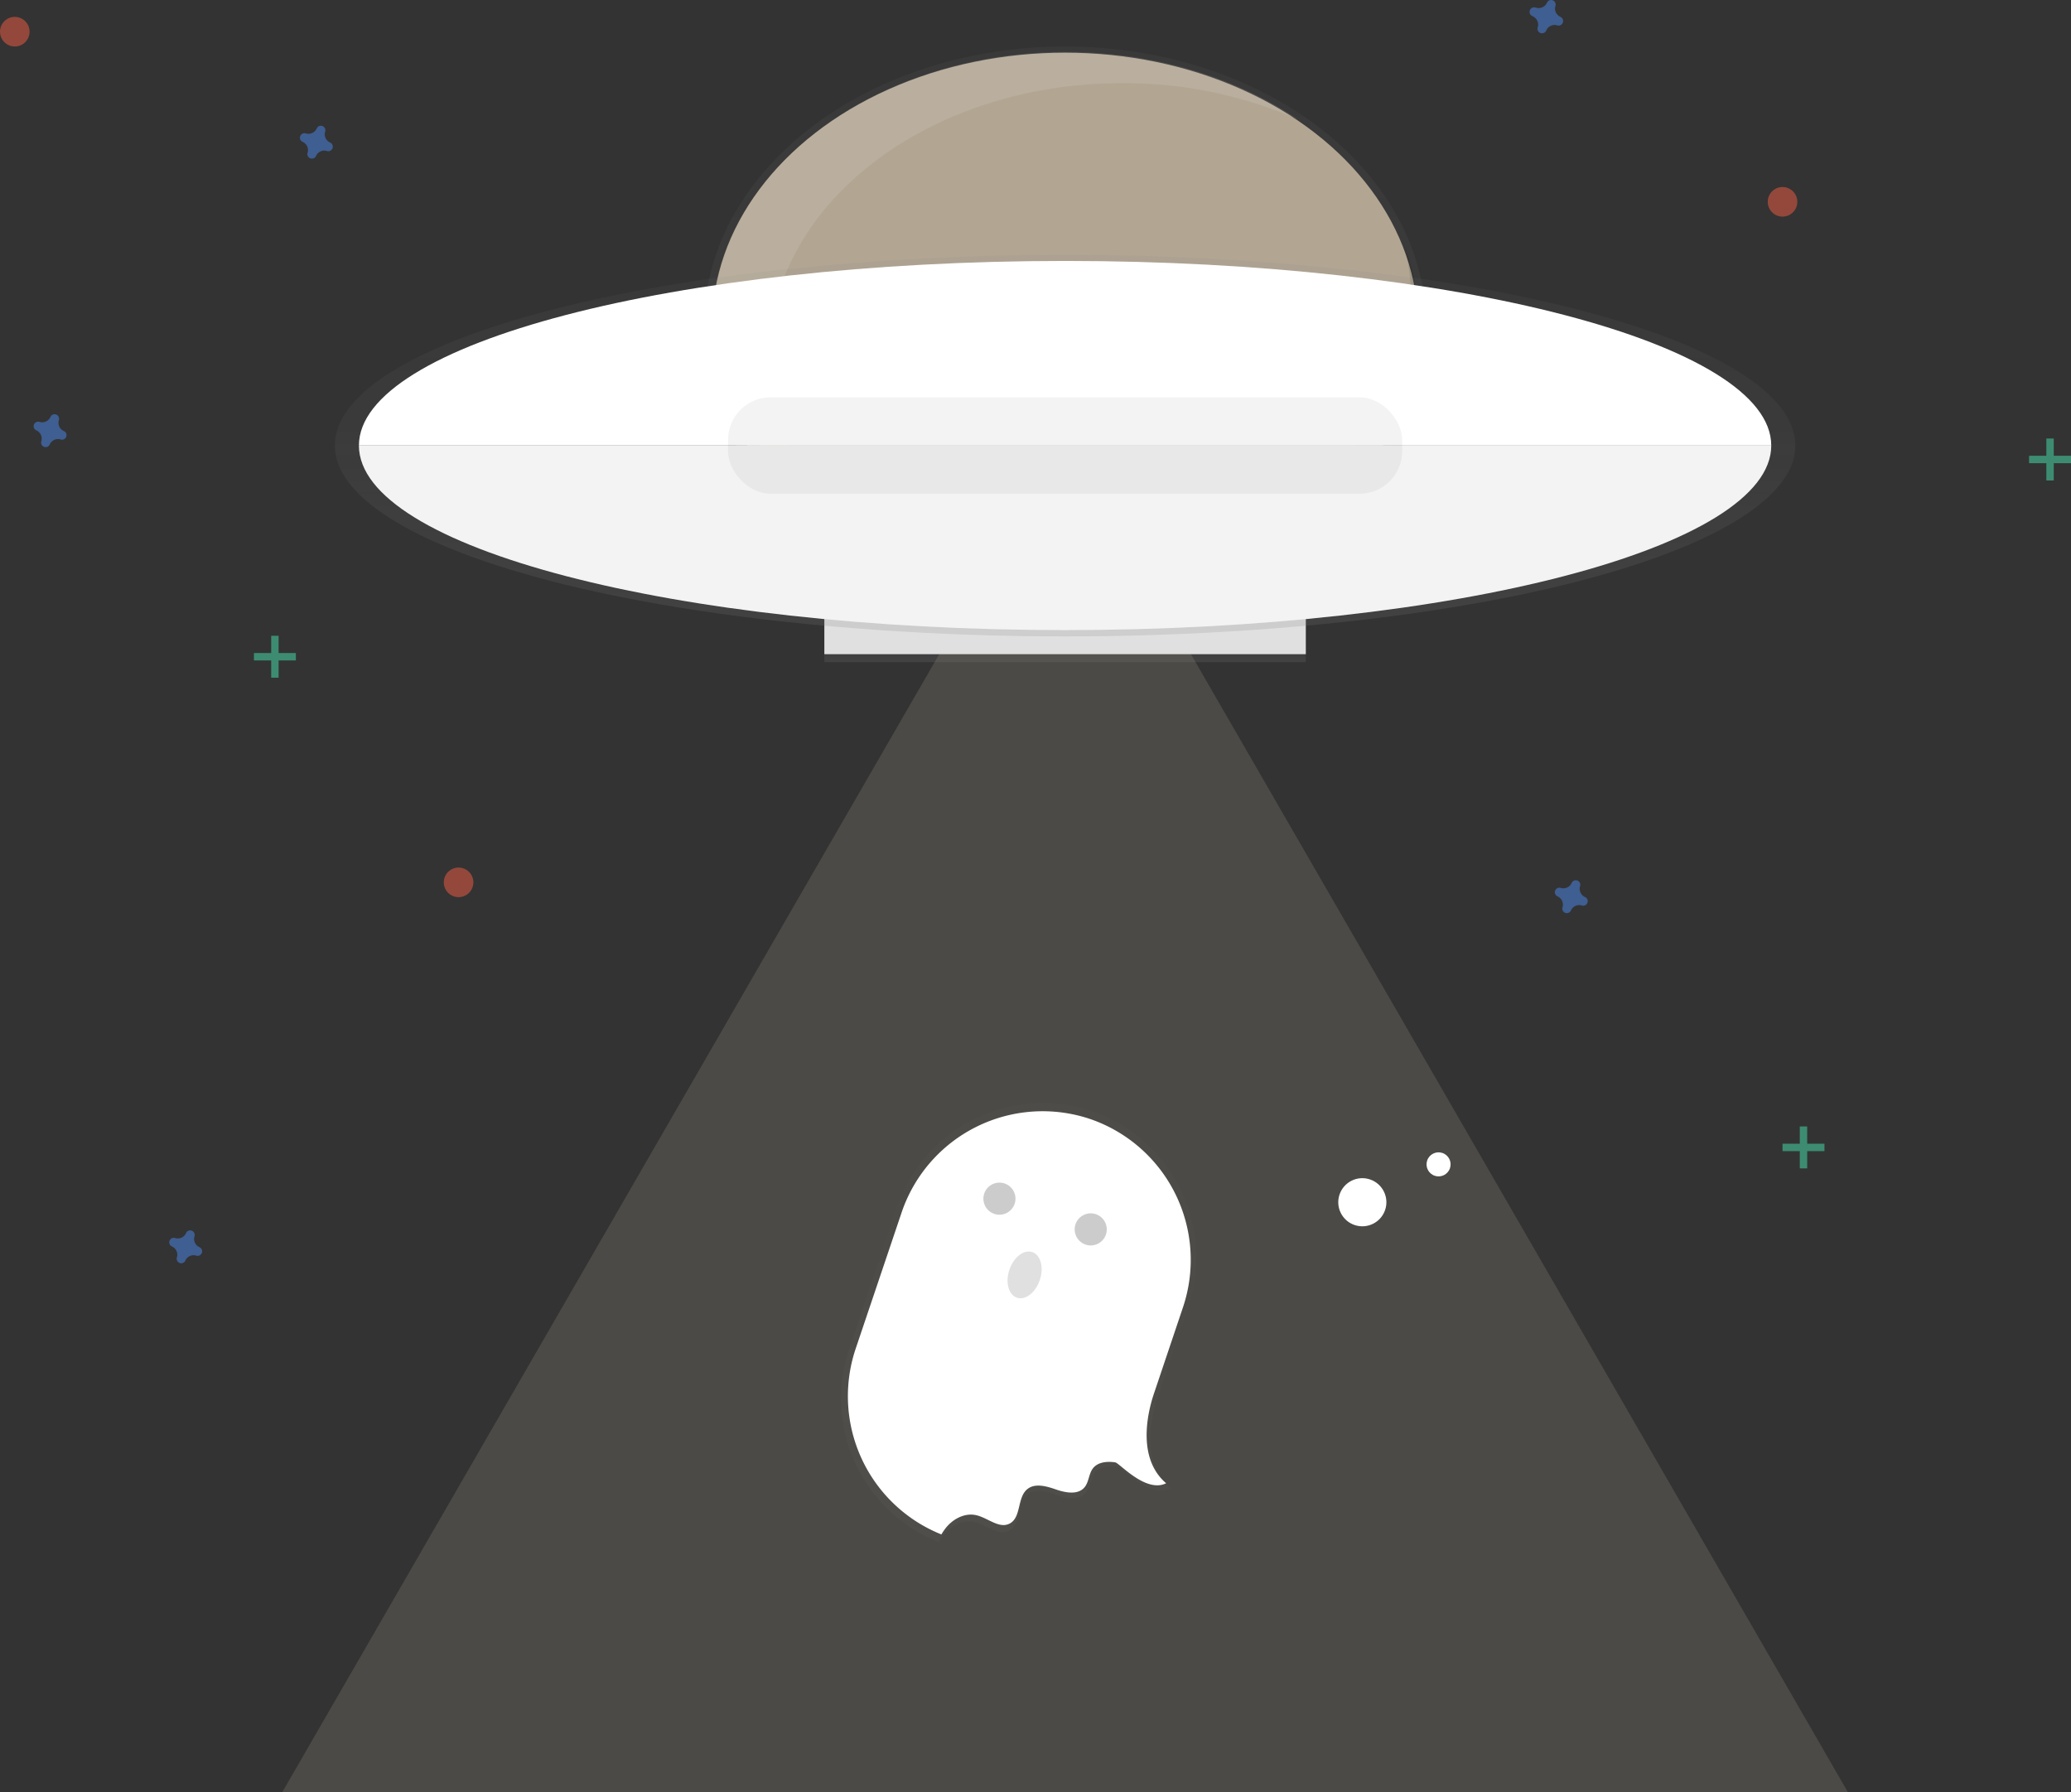 <svg id="e0c1ea27-b4e7-4ca1-b144-c0c936b4df46" data-name="Layer 1" xmlns="http://www.w3.org/2000/svg" xmlns:xlink="http://www.w3.org/1999/xlink" width="840" height="726.85" viewBox="0 0 840 726.85"><rect x="0" y="0" width="840" height="726.85" fill="#333333" stroke="none"/><defs><linearGradient id="de492013-7248-41f1-a809-7301715ead81" x1="432" y1="245.78" x2="432" y2="18.85" gradientUnits="userSpaceOnUse"><stop offset="0" stop-color="gray" stop-opacity="0.25"/><stop offset="0.54" stop-color="gray" stop-opacity="0.12"/><stop offset="1" stop-color="gray" stop-opacity="0.1"/></linearGradient><linearGradient id="8ef78946-d1b0-4a41-b2e2-27d6db9ac91c" x1="453.55" y1="1916.01" x2="453.55" y2="1730.58" gradientTransform="translate(752.71 -1245.02) rotate(18.6)" xlink:href="#de492013-7248-41f1-a809-7301715ead81"/><linearGradient id="d2865f0b-6f85-4966-bcf2-b27595edda97" y1="268.56" y2="249.03" xlink:href="#de492013-7248-41f1-a809-7301715ead81"/><linearGradient id="8d90b1e5-2ec3-4e15-bced-2c86542980b4" y1="258.09" y2="103.27" xlink:href="#de492013-7248-41f1-a809-7301715ead81"/></defs><title>taken</title><g opacity="0.8"><ellipse cx="432" cy="132.31" rx="146.46" ry="113.46" fill="url(#de492013-7248-41f1-a809-7301715ead81)"/></g><ellipse cx="432" cy="132.31" rx="143.21" ry="110.94" fill="#b2a693"/><path d="M491.94,231.21c0-61.27,64.12-110.94,143.21-110.94A175.52,175.52,0,0,1,706.5,135c-25.17-17-58.1-27.34-94.14-27.34-79.09,0-143.21,49.67-143.21,110.94,0,41.14,28.91,77.06,71.85,96.21C510.94,294.48,491.94,264.57,491.94,231.21Z" transform="translate(-180 -86.57)" fill="#fff" opacity="0.1"/><polygon points="432 176.9 590.76 451.88 749.52 726.85 432 726.85 114.48 726.85 273.24 451.88 432 176.9" fill="#b2a693" opacity="0.2"/><g opacity="0.3"><path d="M649.67,652.79,662,616.2a62.65,62.65,0,0,0-23.2-70.89l.1-.06a61.91,61.91,0,0,0-15.79-8h0l-.17-.05-.19-.07h0a61.93,61.93,0,0,0-16.9-3.18q-3.07-.14-6.12,0a62.33,62.33,0,0,0-10.48,1.45q-1.47.33-2.92.74t-2.88.87q-2.85.94-5.6,2.15-1.37.6-2.72,1.27a63.19,63.19,0,0,0-7.75,4.56q-1.24.85-2.43,1.76a61.94,61.94,0,0,0-21.24,29.6l-19.36,57.55a61.83,61.83,0,0,0-2.68,28.12q.3,2.18.74,4.32t1,4.24q.39,1.4.85,2.78.69,2.07,1.52,4.08.55,1.34,1.16,2.66,1.23,2.63,2.69,5.14t3.15,4.88q1.27,1.77,2.66,3.46,1.85,2.25,3.92,4.33a61.81,61.81,0,0,0,21,13.88h0v0l.34.14a21.53,21.53,0,0,1,1.4-2.18c3-4.1,8.22-7,13.19-5.92.36.08.72.18,1.08.3,2.52.89,5,2.47,7.43,3.26a6.66,6.66,0,0,0,5.61-.07c4.85-2.59,3.05-10.76,7.23-14.35a6.22,6.22,0,0,1,.6-.45l-.16-.24c3.21-2,7.68-.67,11.39.63,4,1.4,9.22,2.35,12-.92,1.88-2.24,1.75-5.65,3.53-8,2.08-2.7,6-3,9.39-2.52,1.79.28,12.84,13,21.39,8.77C641,678.54,648.59,656,649.67,652.79Z" transform="translate(-180 -86.57)" fill="url(#8ef78946-d1b0-4a41-b2e2-27d6db9ac91c)"/></g><path d="M563.21,706.78c2.92-4,7.93-6.8,12.73-5.71s9.35,5.66,13.63,3.37c4.68-2.5,2.95-10.39,7-13.84,3.13-2.68,7.87-1.3,11.76.05s8.9,2.27,11.55-.88c1.81-2.16,1.69-5.45,3.41-7.69,2-2.6,5.82-2.93,9.06-2.43,1.73.27,12.39,12.56,20.64,8.47-13.35-11.36-6-33.12-5-36.21l11.88-35.3A60.39,60.39,0,0,0,622,540.34h0a60.39,60.39,0,0,0-76.27,37.87L527,633.73a60.41,60.41,0,0,0,34.83,75.15A20.78,20.78,0,0,1,563.21,706.78Z" transform="translate(-180 -86.57)" fill="#fff"/><circle cx="585.35" cy="572.65" r="6.51" transform="translate(-324.07 858.26) rotate(-71.4)" opacity="0.2"/><circle cx="622.37" cy="585.11" r="6.51" transform="translate(-310.66 901.83) rotate(-71.4)" opacity="0.2"/><ellipse cx="595.55" cy="603.56" rx="9.76" ry="6.51" transform="translate(-346.41 888.98) rotate(-71.4)" fill="#e0e0e0"/><circle cx="732.53" cy="574.09" r="9.76" transform="translate(-225.19 998.74) rotate(-71.4)" fill="#fff"/><circle cx="763.45" cy="558.74" r="4.88" transform="translate(-189.58 1017.58) rotate(-71.4)" fill="#fff"/><g opacity="0.8"><rect x="334.36" y="249.03" width="195.28" height="19.53" fill="url(#d2865f0b-6f85-4966-bcf2-b27595edda97)"/></g><rect x="334.36" y="245.78" width="195.28" height="19.53" fill="#e0e0e0"/><path d="M749.52,186a87.33,87.33,0,0,1,2.8,21.92c0,61.27-64.12,110.94-143.21,110.94C544.38,318.9,489.69,285.64,472,240c13.14,50.77,71,89,140.41,89,79.09,0,143.21-49.67,143.21-110.94A88.06,88.06,0,0,0,749.52,186Z" transform="translate(-180 -86.57)" opacity="0.1"/><g opacity="0.8"><ellipse cx="432" cy="180.68" rx="296.18" ry="77.41" fill="url(#8d90b1e5-2ec3-4e15-bced-2c86542980b4)"/></g><path d="M612,192.4c-158.18,0-286.42,33.52-286.42,74.86H898.42C898.42,225.91,770.18,192.4,612,192.4Z" transform="translate(-180 -86.57)" fill="#fff"/><path d="M612,342.11c158.18,0,286.42-33.52,286.42-74.86H325.58C325.58,308.6,453.82,342.11,612,342.11Z" transform="translate(-180 -86.57)" fill="#fff"/><path d="M612,342.11c158.18,0,286.42-33.52,286.42-74.86H325.58C325.58,308.6,453.82,342.11,612,342.11Z" transform="translate(-180 -86.57)" opacity="0.05"/><rect x="295.3" y="161.15" width="273.4" height="39.06" rx="17.22" ry="17.22" opacity="0.05"/><path d="M313.89,144.38a3.67,3.67,0,0,1-2-4.44,1.77,1.77,0,0,0,.08-.41h0a1.84,1.84,0,0,0-3.31-1.22h0a1.77,1.77,0,0,0-.2.36,3.67,3.67,0,0,1-4.44,2,1.77,1.77,0,0,0-.41-.08h0a1.84,1.84,0,0,0-1.22,3.31h0a1.77,1.77,0,0,0,.36.2,3.67,3.67,0,0,1,2,4.44,1.77,1.77,0,0,0-.08.41h0a1.84,1.84,0,0,0,3.31,1.22h0a1.77,1.77,0,0,0,.2-.36,3.67,3.67,0,0,1,4.44-2,1.77,1.77,0,0,0,.41.08h0a1.84,1.84,0,0,0,1.22-3.31h0A1.77,1.77,0,0,0,313.89,144.38Z" transform="translate(-180 -86.57)" fill="#4d8af0" opacity="0.5"/><path d="M822.89,450.38a3.67,3.67,0,0,1-2-4.44,1.77,1.77,0,0,0,.08-.41h0a1.84,1.84,0,0,0-3.31-1.22h0a1.77,1.77,0,0,0-.2.36,3.67,3.67,0,0,1-4.44,2,1.77,1.77,0,0,0-.41-.08h0a1.84,1.84,0,0,0-1.22,3.31h0a1.77,1.77,0,0,0,.36.2,3.67,3.67,0,0,1,2,4.44,1.77,1.77,0,0,0-.08.41h0a1.84,1.84,0,0,0,3.31,1.22h0a1.77,1.77,0,0,0,.2-.36,3.67,3.67,0,0,1,4.44-2,1.77,1.77,0,0,0,.41.08h0a1.84,1.84,0,0,0,1.22-3.31h0A1.77,1.77,0,0,0,822.89,450.38Z" transform="translate(-180 -86.57)" fill="#4d8af0" opacity="0.5"/><path d="M260.89,592.38a3.67,3.67,0,0,1-2-4.44,1.77,1.77,0,0,0,.08-.41h0a1.84,1.84,0,0,0-3.31-1.22h0a1.77,1.77,0,0,0-.2.36,3.67,3.67,0,0,1-4.44,2,1.77,1.77,0,0,0-.41-.08h0a1.84,1.84,0,0,0-1.22,3.31h0a1.77,1.77,0,0,0,.36.2,3.67,3.67,0,0,1,2,4.44,1.77,1.77,0,0,0-.08.41h0a1.84,1.84,0,0,0,3.31,1.22h0a1.77,1.77,0,0,0,.2-.36,3.67,3.67,0,0,1,4.44-2,1.77,1.77,0,0,0,.41.08h0a1.84,1.84,0,0,0,1.22-3.31h0A1.77,1.77,0,0,0,260.89,592.38Z" transform="translate(-180 -86.57)" fill="#4d8af0" opacity="0.5"/><path d="M205.89,261.38a3.67,3.67,0,0,1-2-4.44,1.77,1.77,0,0,0,.08-.41h0a1.84,1.84,0,0,0-3.31-1.22h0a1.77,1.77,0,0,0-.2.36,3.67,3.67,0,0,1-4.44,2,1.77,1.77,0,0,0-.41-.08h0a1.84,1.84,0,0,0-1.22,3.31h0a1.77,1.77,0,0,0,.36.2,3.67,3.67,0,0,1,2,4.44,1.77,1.77,0,0,0-.08.41h0a1.84,1.84,0,0,0,3.31,1.22h0a1.77,1.77,0,0,0,.2-.36,3.67,3.67,0,0,1,4.44-2,1.77,1.77,0,0,0,.41.08h0a1.84,1.84,0,0,0,1.22-3.31h0A1.77,1.77,0,0,0,205.89,261.38Z" transform="translate(-180 -86.57)" fill="#4d8af0" opacity="0.5"/><path d="M812.89,93.38a3.67,3.67,0,0,1-2-4.44,1.77,1.77,0,0,0,.08-.41h0a1.84,1.84,0,0,0-3.31-1.22h0a1.77,1.77,0,0,0-.2.36,3.67,3.67,0,0,1-4.44,2,1.77,1.77,0,0,0-.41-.08h0A1.84,1.84,0,0,0,801.34,93h0a1.77,1.77,0,0,0,.36.2,3.67,3.67,0,0,1,2,4.44,1.77,1.77,0,0,0-.08.41h0A1.84,1.84,0,0,0,807,99.23h0a1.77,1.77,0,0,0,.2-.36,3.67,3.67,0,0,1,4.44-2,1.77,1.77,0,0,0,.41.08h0a1.84,1.84,0,0,0,1.22-3.31h0A1.77,1.77,0,0,0,812.89,93.38Z" transform="translate(-180 -86.57)" fill="#4d8af0" opacity="0.5"/><g opacity="0.5"><rect x="110" y="257.85" width="3" height="17" fill="#47e6b1"/><rect x="290" y="344.43" width="3" height="17" transform="translate(464.43 -25.15) rotate(90)" fill="#47e6b1"/></g><g opacity="0.5"><rect x="830" y="177.85" width="3" height="17" fill="#47e6b1"/><rect x="1010" y="264.43" width="3" height="17" transform="translate(1104.43 -825.15) rotate(90)" fill="#47e6b1"/></g><g opacity="0.5"><rect x="730" y="456.85" width="3" height="17" fill="#47e6b1"/><rect x="910" y="543.43" width="3" height="17" transform="translate(1283.43 -446.15) rotate(90)" fill="#47e6b1"/></g><circle cx="723" cy="81.85" r="6" fill="#f55f44" opacity="0.5"/><circle cx="6" cy="12.85" r="6" fill="#f55f44" opacity="0.5"/><circle cx="186" cy="357.85" r="6" fill="#f55f44" opacity="0.5"/></svg>